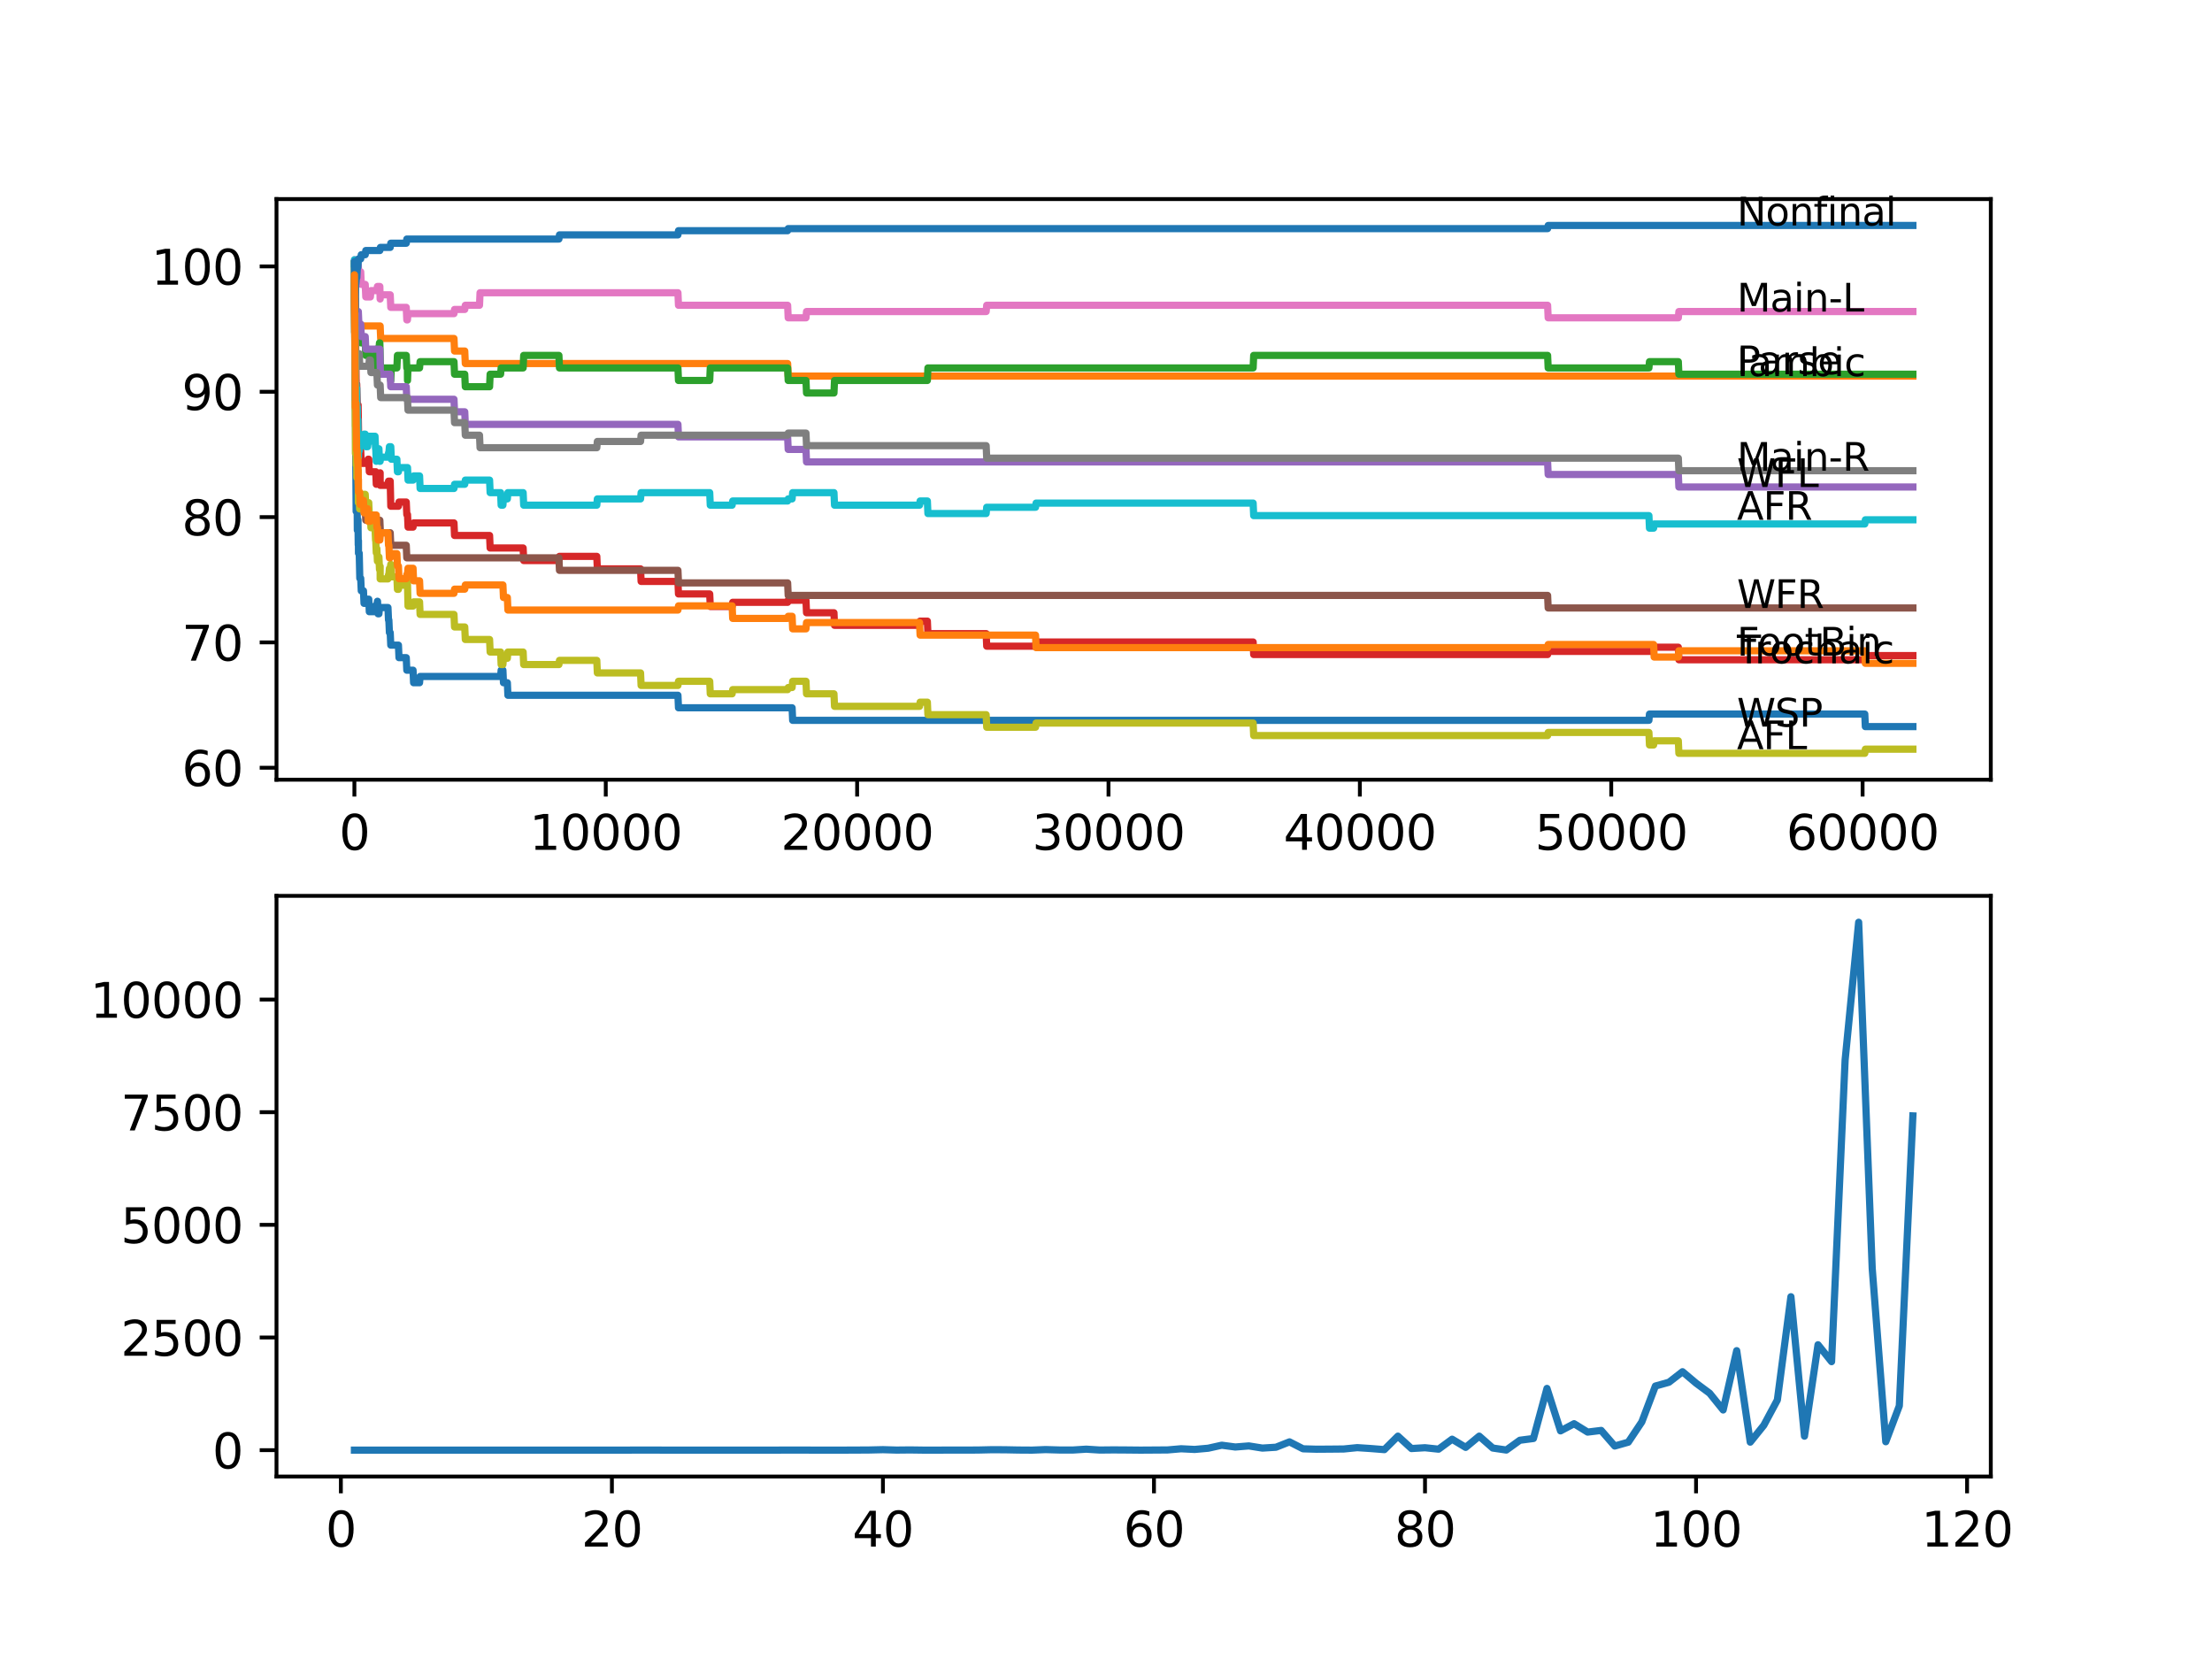 <?xml version="1.0" encoding="utf-8" standalone="no"?>
<!DOCTYPE svg PUBLIC "-//W3C//DTD SVG 1.1//EN"
  "http://www.w3.org/Graphics/SVG/1.1/DTD/svg11.dtd">
<svg xmlns:xlink="http://www.w3.org/1999/xlink" width="460.8pt" height="345.6pt" viewBox="0 0 460.8 345.6" xmlns="http://www.w3.org/2000/svg" version="1.1">
 <defs>
  <style type="text/css">*{stroke-linejoin: round; stroke-linecap: butt}</style>
 </defs>
 <g id="figure_1">
  <g id="patch_1">
   <path d="M 0 345.6 
L 460.8 345.6 
L 460.8 0 
L 0 0 
z
" style="fill: #ffffff"/>
  </g>
  <g id="axes_1">
   <g id="patch_2">
    <path d="M 57.6 162.432 
L 414.72 162.432 
L 414.72 41.472 
L 57.6 41.472 
z
" style="fill: #ffffff"/>
   </g>
   <g id="matplotlib.axis_1">
    <g id="xtick_1">
     <g id="line2d_1">
      <defs>
       <path id="m8688e7c780" d="M 0 0 
L 0 3.5 
" style="stroke: #000000; stroke-width: 0.8"/>
      </defs>
      <g>
       <use xlink:href="#m8688e7c780" x="73.827" y="162.432" style="stroke: #000000; stroke-width: 0.8"/>
      </g>
     </g>
     <g id="text_1">
      <!-- 0 -->
      <g transform="translate(70.646 177.03)scale(0.1 -0.1)">
       <defs>
        <path id="DejaVuSans-30" d="M 2034 4250 
Q 1547 4250 1301 3770 
Q 1056 3291 1056 2328 
Q 1056 1369 1301 889 
Q 1547 409 2034 409 
Q 2525 409 2770 889 
Q 3016 1369 3016 2328 
Q 3016 3291 2770 3770 
Q 2525 4250 2034 4250 
z
M 2034 4750 
Q 2819 4750 3233 4129 
Q 3647 3509 3647 2328 
Q 3647 1150 3233 529 
Q 2819 -91 2034 -91 
Q 1250 -91 836 529 
Q 422 1150 422 2328 
Q 422 3509 836 4129 
Q 1250 4750 2034 4750 
z
" transform="scale(0.016)"/>
       </defs>
       <use xlink:href="#DejaVuSans-30"/>
      </g>
     </g>
    </g>
    <g id="xtick_2">
     <g id="line2d_2">
      <g>
       <use xlink:href="#m8688e7c780" x="126.192" y="162.432" style="stroke: #000000; stroke-width: 0.8"/>
      </g>
     </g>
     <g id="text_2">
      <!-- 10000 -->
      <g transform="translate(110.286 177.03)scale(0.1 -0.1)">
       <defs>
        <path id="DejaVuSans-31" d="M 794 531 
L 1825 531 
L 1825 4091 
L 703 3866 
L 703 4441 
L 1819 4666 
L 2450 4666 
L 2450 531 
L 3481 531 
L 3481 0 
L 794 0 
L 794 531 
z
" transform="scale(0.016)"/>
       </defs>
       <use xlink:href="#DejaVuSans-31"/>
       <use xlink:href="#DejaVuSans-30" x="63.623"/>
       <use xlink:href="#DejaVuSans-30" x="127.246"/>
       <use xlink:href="#DejaVuSans-30" x="190.869"/>
       <use xlink:href="#DejaVuSans-30" x="254.492"/>
      </g>
     </g>
    </g>
    <g id="xtick_3">
     <g id="line2d_3">
      <g>
       <use xlink:href="#m8688e7c780" x="178.556" y="162.432" style="stroke: #000000; stroke-width: 0.8"/>
      </g>
     </g>
     <g id="text_3">
      <!-- 20000 -->
      <g transform="translate(162.65 177.03)scale(0.1 -0.1)">
       <defs>
        <path id="DejaVuSans-32" d="M 1228 531 
L 3431 531 
L 3431 0 
L 469 0 
L 469 531 
Q 828 903 1448 1529 
Q 2069 2156 2228 2338 
Q 2531 2678 2651 2914 
Q 2772 3150 2772 3378 
Q 2772 3750 2511 3984 
Q 2250 4219 1831 4219 
Q 1534 4219 1204 4116 
Q 875 4013 500 3803 
L 500 4441 
Q 881 4594 1212 4672 
Q 1544 4750 1819 4750 
Q 2544 4750 2975 4387 
Q 3406 4025 3406 3419 
Q 3406 3131 3298 2873 
Q 3191 2616 2906 2266 
Q 2828 2175 2409 1742 
Q 1991 1309 1228 531 
z
" transform="scale(0.016)"/>
       </defs>
       <use xlink:href="#DejaVuSans-32"/>
       <use xlink:href="#DejaVuSans-30" x="63.623"/>
       <use xlink:href="#DejaVuSans-30" x="127.246"/>
       <use xlink:href="#DejaVuSans-30" x="190.869"/>
       <use xlink:href="#DejaVuSans-30" x="254.492"/>
      </g>
     </g>
    </g>
    <g id="xtick_4">
     <g id="line2d_4">
      <g>
       <use xlink:href="#m8688e7c780" x="230.921" y="162.432" style="stroke: #000000; stroke-width: 0.8"/>
      </g>
     </g>
     <g id="text_4">
      <!-- 30000 -->
      <g transform="translate(215.015 177.03)scale(0.1 -0.1)">
       <defs>
        <path id="DejaVuSans-33" d="M 2597 2516 
Q 3050 2419 3304 2112 
Q 3559 1806 3559 1356 
Q 3559 666 3084 287 
Q 2609 -91 1734 -91 
Q 1441 -91 1130 -33 
Q 819 25 488 141 
L 488 750 
Q 750 597 1062 519 
Q 1375 441 1716 441 
Q 2309 441 2620 675 
Q 2931 909 2931 1356 
Q 2931 1769 2642 2001 
Q 2353 2234 1838 2234 
L 1294 2234 
L 1294 2753 
L 1863 2753 
Q 2328 2753 2575 2939 
Q 2822 3125 2822 3475 
Q 2822 3834 2567 4026 
Q 2313 4219 1838 4219 
Q 1578 4219 1281 4162 
Q 984 4106 628 3988 
L 628 4550 
Q 988 4650 1302 4700 
Q 1616 4750 1894 4750 
Q 2613 4750 3031 4423 
Q 3450 4097 3450 3541 
Q 3450 3153 3228 2886 
Q 3006 2619 2597 2516 
z
" transform="scale(0.016)"/>
       </defs>
       <use xlink:href="#DejaVuSans-33"/>
       <use xlink:href="#DejaVuSans-30" x="63.623"/>
       <use xlink:href="#DejaVuSans-30" x="127.246"/>
       <use xlink:href="#DejaVuSans-30" x="190.869"/>
       <use xlink:href="#DejaVuSans-30" x="254.492"/>
      </g>
     </g>
    </g>
    <g id="xtick_5">
     <g id="line2d_5">
      <g>
       <use xlink:href="#m8688e7c780" x="283.285" y="162.432" style="stroke: #000000; stroke-width: 0.8"/>
      </g>
     </g>
     <g id="text_5">
      <!-- 40000 -->
      <g transform="translate(267.379 177.03)scale(0.1 -0.1)">
       <defs>
        <path id="DejaVuSans-34" d="M 2419 4116 
L 825 1625 
L 2419 1625 
L 2419 4116 
z
M 2253 4666 
L 3047 4666 
L 3047 1625 
L 3713 1625 
L 3713 1100 
L 3047 1100 
L 3047 0 
L 2419 0 
L 2419 1100 
L 313 1100 
L 313 1709 
L 2253 4666 
z
" transform="scale(0.016)"/>
       </defs>
       <use xlink:href="#DejaVuSans-34"/>
       <use xlink:href="#DejaVuSans-30" x="63.623"/>
       <use xlink:href="#DejaVuSans-30" x="127.246"/>
       <use xlink:href="#DejaVuSans-30" x="190.869"/>
       <use xlink:href="#DejaVuSans-30" x="254.492"/>
      </g>
     </g>
    </g>
    <g id="xtick_6">
     <g id="line2d_6">
      <g>
       <use xlink:href="#m8688e7c780" x="335.65" y="162.432" style="stroke: #000000; stroke-width: 0.8"/>
      </g>
     </g>
     <g id="text_6">
      <!-- 50000 -->
      <g transform="translate(319.744 177.03)scale(0.1 -0.1)">
       <defs>
        <path id="DejaVuSans-35" d="M 691 4666 
L 3169 4666 
L 3169 4134 
L 1269 4134 
L 1269 2991 
Q 1406 3038 1543 3061 
Q 1681 3084 1819 3084 
Q 2600 3084 3056 2656 
Q 3513 2228 3513 1497 
Q 3513 744 3044 326 
Q 2575 -91 1722 -91 
Q 1428 -91 1123 -41 
Q 819 9 494 109 
L 494 744 
Q 775 591 1075 516 
Q 1375 441 1709 441 
Q 2250 441 2565 725 
Q 2881 1009 2881 1497 
Q 2881 1984 2565 2268 
Q 2250 2553 1709 2553 
Q 1456 2553 1204 2497 
Q 953 2441 691 2322 
L 691 4666 
z
" transform="scale(0.016)"/>
       </defs>
       <use xlink:href="#DejaVuSans-35"/>
       <use xlink:href="#DejaVuSans-30" x="63.623"/>
       <use xlink:href="#DejaVuSans-30" x="127.246"/>
       <use xlink:href="#DejaVuSans-30" x="190.869"/>
       <use xlink:href="#DejaVuSans-30" x="254.492"/>
      </g>
     </g>
    </g>
    <g id="xtick_7">
     <g id="line2d_7">
      <g>
       <use xlink:href="#m8688e7c780" x="388.014" y="162.432" style="stroke: #000000; stroke-width: 0.8"/>
      </g>
     </g>
     <g id="text_7">
      <!-- 60000 -->
      <g transform="translate(372.108 177.03)scale(0.1 -0.1)">
       <defs>
        <path id="DejaVuSans-36" d="M 2113 2584 
Q 1688 2584 1439 2293 
Q 1191 2003 1191 1497 
Q 1191 994 1439 701 
Q 1688 409 2113 409 
Q 2538 409 2786 701 
Q 3034 994 3034 1497 
Q 3034 2003 2786 2293 
Q 2538 2584 2113 2584 
z
M 3366 4563 
L 3366 3988 
Q 3128 4100 2886 4159 
Q 2644 4219 2406 4219 
Q 1781 4219 1451 3797 
Q 1122 3375 1075 2522 
Q 1259 2794 1537 2939 
Q 1816 3084 2150 3084 
Q 2853 3084 3261 2657 
Q 3669 2231 3669 1497 
Q 3669 778 3244 343 
Q 2819 -91 2113 -91 
Q 1303 -91 875 529 
Q 447 1150 447 2328 
Q 447 3434 972 4092 
Q 1497 4750 2381 4750 
Q 2619 4750 2861 4703 
Q 3103 4656 3366 4563 
z
" transform="scale(0.016)"/>
       </defs>
       <use xlink:href="#DejaVuSans-36"/>
       <use xlink:href="#DejaVuSans-30" x="63.623"/>
       <use xlink:href="#DejaVuSans-30" x="127.246"/>
       <use xlink:href="#DejaVuSans-30" x="190.869"/>
       <use xlink:href="#DejaVuSans-30" x="254.492"/>
      </g>
     </g>
    </g>
   </g>
   <g id="matplotlib.axis_2">
    <g id="ytick_1">
     <g id="line2d_8">
      <defs>
       <path id="m88436ccf09" d="M 0 0 
L -3.5 0 
" style="stroke: #000000; stroke-width: 0.8"/>
      </defs>
      <g>
       <use xlink:href="#m88436ccf09" x="57.6" y="159.936" style="stroke: #000000; stroke-width: 0.8"/>
      </g>
     </g>
     <g id="text_8">
      <!-- 60 -->
      <g transform="translate(37.875 163.736)scale(0.1 -0.1)">
       <use xlink:href="#DejaVuSans-36"/>
       <use xlink:href="#DejaVuSans-30" x="63.623"/>
      </g>
     </g>
    </g>
    <g id="ytick_2">
     <g id="line2d_9">
      <g>
       <use xlink:href="#m88436ccf09" x="57.6" y="133.827" style="stroke: #000000; stroke-width: 0.8"/>
      </g>
     </g>
     <g id="text_9">
      <!-- 70 -->
      <g transform="translate(37.875 137.626)scale(0.1 -0.1)">
       <defs>
        <path id="DejaVuSans-37" d="M 525 4666 
L 3525 4666 
L 3525 4397 
L 1831 0 
L 1172 0 
L 2766 4134 
L 525 4134 
L 525 4666 
z
" transform="scale(0.016)"/>
       </defs>
       <use xlink:href="#DejaVuSans-37"/>
       <use xlink:href="#DejaVuSans-30" x="63.623"/>
      </g>
     </g>
    </g>
    <g id="ytick_3">
     <g id="line2d_10">
      <g>
       <use xlink:href="#m88436ccf09" x="57.6" y="107.718" style="stroke: #000000; stroke-width: 0.8"/>
      </g>
     </g>
     <g id="text_10">
      <!-- 80 -->
      <g transform="translate(37.875 111.517)scale(0.1 -0.1)">
       <defs>
        <path id="DejaVuSans-38" d="M 2034 2216 
Q 1584 2216 1326 1975 
Q 1069 1734 1069 1313 
Q 1069 891 1326 650 
Q 1584 409 2034 409 
Q 2484 409 2743 651 
Q 3003 894 3003 1313 
Q 3003 1734 2745 1975 
Q 2488 2216 2034 2216 
z
M 1403 2484 
Q 997 2584 770 2862 
Q 544 3141 544 3541 
Q 544 4100 942 4425 
Q 1341 4750 2034 4750 
Q 2731 4750 3128 4425 
Q 3525 4100 3525 3541 
Q 3525 3141 3298 2862 
Q 3072 2584 2669 2484 
Q 3125 2378 3379 2068 
Q 3634 1759 3634 1313 
Q 3634 634 3220 271 
Q 2806 -91 2034 -91 
Q 1263 -91 848 271 
Q 434 634 434 1313 
Q 434 1759 690 2068 
Q 947 2378 1403 2484 
z
M 1172 3481 
Q 1172 3119 1398 2916 
Q 1625 2713 2034 2713 
Q 2441 2713 2670 2916 
Q 2900 3119 2900 3481 
Q 2900 3844 2670 4047 
Q 2441 4250 2034 4250 
Q 1625 4250 1398 4047 
Q 1172 3844 1172 3481 
z
" transform="scale(0.016)"/>
       </defs>
       <use xlink:href="#DejaVuSans-38"/>
       <use xlink:href="#DejaVuSans-30" x="63.623"/>
      </g>
     </g>
    </g>
    <g id="ytick_4">
     <g id="line2d_11">
      <g>
       <use xlink:href="#m88436ccf09" x="57.6" y="81.609" style="stroke: #000000; stroke-width: 0.8"/>
      </g>
     </g>
     <g id="text_11">
      <!-- 90 -->
      <g transform="translate(37.875 85.408)scale(0.1 -0.1)">
       <defs>
        <path id="DejaVuSans-39" d="M 703 97 
L 703 672 
Q 941 559 1184 500 
Q 1428 441 1663 441 
Q 2288 441 2617 861 
Q 2947 1281 2994 2138 
Q 2813 1869 2534 1725 
Q 2256 1581 1919 1581 
Q 1219 1581 811 2004 
Q 403 2428 403 3163 
Q 403 3881 828 4315 
Q 1253 4750 1959 4750 
Q 2769 4750 3195 4129 
Q 3622 3509 3622 2328 
Q 3622 1225 3098 567 
Q 2575 -91 1691 -91 
Q 1453 -91 1209 -44 
Q 966 3 703 97 
z
M 1959 2075 
Q 2384 2075 2632 2365 
Q 2881 2656 2881 3163 
Q 2881 3666 2632 3958 
Q 2384 4250 1959 4250 
Q 1534 4250 1286 3958 
Q 1038 3666 1038 3163 
Q 1038 2656 1286 2365 
Q 1534 2075 1959 2075 
z
" transform="scale(0.016)"/>
       </defs>
       <use xlink:href="#DejaVuSans-39"/>
       <use xlink:href="#DejaVuSans-30" x="63.623"/>
      </g>
     </g>
    </g>
    <g id="ytick_5">
     <g id="line2d_12">
      <g>
       <use xlink:href="#m88436ccf09" x="57.6" y="55.499" style="stroke: #000000; stroke-width: 0.8"/>
      </g>
     </g>
     <g id="text_12">
      <!-- 100 -->
      <g transform="translate(31.512 59.298)scale(0.1 -0.1)">
       <use xlink:href="#DejaVuSans-31"/>
       <use xlink:href="#DejaVuSans-30" x="63.623"/>
       <use xlink:href="#DejaVuSans-30" x="127.246"/>
      </g>
     </g>
    </g>
   </g>
   <g id="line2d_13">
    <path d="M 73.833 58.11 
L 73.838 58.11 
L 73.848 57.24 
L 73.89 66.596 
L 74.037 85.655 
L 74.042 85.655 
L 74.194 106.543 
L 74.199 106.543 
L 74.314 105.237 
L 74.403 105.237 
L 74.44 110.459 
L 74.519 109.154 
L 74.555 109.154 
L 74.571 108.284 
L 74.629 113.505 
L 74.639 113.505 
L 74.644 113.505 
L 74.671 112.635 
L 74.676 115.246 
L 74.744 115.246 
L 74.833 115.246 
L 74.953 120.468 
L 75.142 120.468 
L 75.257 123.079 
L 75.718 123.079 
L 75.833 125.69 
L 76.084 125.69 
L 76.2 124.819 
L 76.818 124.819 
L 76.933 127.43 
L 78.121 127.43 
L 78.237 126.125 
L 78.509 126.125 
L 78.624 125.255 
L 78.645 125.255 
L 78.76 127.865 
L 78.938 127.865 
L 79.053 126.56 
L 80.818 126.56 
L 80.933 129.171 
L 81.007 129.171 
L 81.122 131.782 
L 81.289 131.782 
L 81.405 134.393 
L 83.002 134.393 
L 83.117 137.004 
L 84.63 137.004 
L 84.745 139.615 
L 86.044 139.615 
L 86.159 142.226 
L 87.4 142.226 
L 87.516 140.92 
L 104.283 140.92 
L 104.398 139.615 
L 104.764 139.615 
L 104.88 142.226 
L 105.691 142.226 
L 105.806 144.837 
L 141.226 144.837 
L 141.341 147.447 
L 165.01 147.447 
L 165.125 150.058 
L 343.499 150.058 
L 343.615 148.753 
L 388.47 148.753 
L 388.585 151.364 
L 398.487 151.364 
L 398.487 151.364 
" clip-path="url(#p77dd3933a7)" style="fill: none; stroke: #1f77b4; stroke-width: 1.5; stroke-linecap: square"/>
   </g>
   <g id="line2d_14">
    <path d="M 73.833 55.499 
L 73.948 67.901 
L 73.958 65.29 
L 73.985 65.29 
L 74.1 67.901 
L 79.19 67.901 
L 79.305 70.512 
L 94.574 70.512 
L 94.689 73.123 
L 96.815 73.123 
L 96.931 75.734 
L 164.078 75.734 
L 164.193 78.345 
L 398.487 78.345 
L 398.487 78.345 
" clip-path="url(#p77dd3933a7)" style="fill: none; stroke: #ff7f0e; stroke-width: 1.5; stroke-linecap: square"/>
   </g>
   <g id="line2d_15">
    <path d="M 73.833 58.11 
L 73.906 69.337 
L 73.953 64.899 
L 73.964 64.899 
L 73.974 62.288 
L 74 68.815 
L 74.068 66.204 
L 74.074 66.204 
L 74.194 71.426 
L 74.199 71.426 
L 74.325 67.509 
L 74.33 67.509 
L 74.44 70.12 
L 74.555 68.815 
L 74.602 71.426 
L 74.634 66.204 
L 74.665 68.815 
L 75.142 68.815 
L 75.257 71.426 
L 76.084 71.426 
L 76.2 74.037 
L 77.158 74.037 
L 77.273 76.648 
L 78.121 76.648 
L 78.237 75.342 
L 78.278 75.342 
L 78.394 72.731 
L 78.938 72.731 
L 79.053 71.426 
L 79.127 71.426 
L 79.247 76.648 
L 81.289 76.648 
L 81.405 79.259 
L 81.52 76.648 
L 82.677 76.648 
L 82.792 74.037 
L 84.63 74.037 
L 84.745 76.648 
L 84.876 76.648 
L 84.892 79.259 
L 84.986 76.648 
L 87.4 76.648 
L 87.516 75.342 
L 94.574 75.342 
L 94.689 77.953 
L 96.815 77.953 
L 96.931 80.564 
L 101.989 80.564 
L 102.104 77.953 
L 104.283 77.953 
L 104.398 76.648 
L 108.98 76.648 
L 109.095 74.037 
L 116.431 74.037 
L 116.546 76.648 
L 141.226 76.648 
L 141.341 79.259 
L 147.845 79.259 
L 147.96 76.648 
L 164.078 76.648 
L 164.193 79.259 
L 167.9 79.259 
L 168.015 81.87 
L 173.728 81.87 
L 173.844 79.259 
L 193.187 79.259 
L 193.302 76.648 
L 261.051 76.648 
L 261.167 74.037 
L 322.396 74.037 
L 322.512 76.648 
L 343.499 76.648 
L 343.615 75.342 
L 349.626 75.342 
L 349.741 77.953 
L 398.487 77.953 
L 398.487 77.953 
" clip-path="url(#p77dd3933a7)" style="fill: none; stroke: #2ca02c; stroke-width: 1.5; stroke-linecap: square"/>
   </g>
   <g id="line2d_16">
    <path d="M 73.833 54.977 
L 73.869 54.977 
L 73.99 62.157 
L 73.995 62.157 
L 74.131 75.212 
L 74.142 74.559 
L 74.178 79.128 
L 74.189 79.128 
L 74.215 81.739 
L 74.299 79.998 
L 74.314 79.998 
L 74.43 84.35 
L 74.602 84.35 
L 74.728 92.183 
L 74.833 92.183 
L 74.917 94.794 
L 74.943 93.923 
L 75.142 93.923 
L 75.257 96.534 
L 76.577 96.534 
L 76.692 95.664 
L 76.818 95.664 
L 76.933 98.275 
L 78.278 98.275 
L 78.388 100.886 
L 78.504 100.016 
L 78.645 100.016 
L 78.76 99.145 
L 79.127 99.145 
L 79.19 98.493 
L 79.195 101.103 
L 79.221 101.103 
L 80.818 101.103 
L 80.933 100.233 
L 81.289 100.233 
L 81.41 105.455 
L 83.002 105.455 
L 83.117 104.585 
L 84.63 104.585 
L 84.745 107.196 
L 84.892 107.196 
L 85.007 109.807 
L 86.044 109.807 
L 86.159 108.936 
L 94.574 108.936 
L 94.689 111.547 
L 101.989 111.547 
L 102.104 114.158 
L 108.98 114.158 
L 109.095 116.769 
L 116.431 116.769 
L 116.546 115.899 
L 124.323 115.899 
L 124.438 118.51 
L 133.439 118.51 
L 133.554 121.121 
L 141.226 121.121 
L 141.341 123.732 
L 147.845 123.732 
L 147.96 126.342 
L 152.516 126.342 
L 152.631 125.472 
L 164.078 125.472 
L 164.193 125.037 
L 167.9 125.037 
L 168.015 127.648 
L 173.728 127.648 
L 173.844 130.259 
L 191.559 130.259 
L 191.674 129.389 
L 193.187 129.389 
L 193.302 131.999 
L 205.435 131.999 
L 205.55 134.61 
L 215.72 134.61 
L 215.835 133.74 
L 261.051 133.74 
L 261.167 136.351 
L 322.396 136.351 
L 322.512 135.698 
L 344.479 135.698 
L 344.594 134.828 
L 349.626 134.828 
L 349.741 137.439 
L 388.47 137.439 
L 388.585 136.569 
L 398.487 136.569 
L 398.487 136.569 
" clip-path="url(#p77dd3933a7)" style="fill: none; stroke: #d62728; stroke-width: 1.5; stroke-linecap: square"/>
   </g>
   <g id="line2d_17">
    <path d="M 73.833 55.499 
L 73.911 65.421 
L 73.958 64.899 
L 74.644 64.899 
L 74.76 67.509 
L 75.142 67.509 
L 75.257 70.12 
L 76.084 70.12 
L 76.2 72.731 
L 79.127 72.731 
L 79.247 77.953 
L 81.289 77.953 
L 81.405 80.564 
L 84.63 80.564 
L 84.745 83.175 
L 94.574 83.175 
L 94.689 85.786 
L 96.815 85.786 
L 96.931 88.397 
L 141.226 88.397 
L 141.341 91.008 
L 164.078 91.008 
L 164.193 93.619 
L 167.9 93.619 
L 168.015 96.23 
L 322.396 96.23 
L 322.512 98.841 
L 349.626 98.841 
L 349.741 101.452 
L 398.487 101.452 
L 398.487 101.452 
" clip-path="url(#p77dd3933a7)" style="fill: none; stroke: #9467bd; stroke-width: 1.5; stroke-linecap: square"/>
   </g>
   <g id="line2d_18">
    <path d="M 73.833 58.11 
L 73.838 58.11 
L 73.843 57.24 
L 73.88 69.207 
L 73.901 69.207 
L 74.037 82.261 
L 74.053 82.261 
L 74.178 90.094 
L 74.189 90.094 
L 74.304 92.705 
L 74.33 92.705 
L 74.451 97.927 
L 74.555 97.927 
L 74.676 103.149 
L 75.142 103.149 
L 75.257 105.76 
L 76.084 105.76 
L 76.2 108.371 
L 79.127 108.371 
L 79.242 110.981 
L 81.289 110.981 
L 81.405 113.592 
L 84.63 113.592 
L 84.745 116.203 
L 116.431 116.203 
L 116.546 118.814 
L 141.226 118.814 
L 141.341 121.425 
L 164.078 121.425 
L 164.193 124.036 
L 322.396 124.036 
L 322.512 126.647 
L 398.487 126.647 
L 398.487 126.647 
" clip-path="url(#p77dd3933a7)" style="fill: none; stroke: #8c564b; stroke-width: 1.5; stroke-linecap: square"/>
   </g>
   <g id="line2d_19">
    <path d="M 73.833 55.499 
L 73.859 54.107 
L 73.875 58.676 
L 73.932 56.631 
L 73.958 56.631 
L 74.074 55.325 
L 74.644 55.325 
L 74.76 57.936 
L 74.833 57.936 
L 74.948 56.631 
L 75.142 56.631 
L 75.257 59.242 
L 76.084 59.242 
L 76.2 61.852 
L 77.158 61.852 
L 77.273 60.547 
L 78.509 60.547 
L 78.624 59.677 
L 79.127 59.677 
L 79.19 62.288 
L 79.237 61.417 
L 81.289 61.417 
L 81.405 64.028 
L 84.63 64.028 
L 84.745 66.639 
L 84.876 66.639 
L 84.992 65.334 
L 94.574 65.334 
L 94.689 64.463 
L 96.815 64.463 
L 96.931 63.593 
L 99.889 63.593 
L 100.004 60.982 
L 141.226 60.982 
L 141.341 63.593 
L 164.078 63.593 
L 164.193 66.204 
L 167.9 66.204 
L 168.015 64.899 
L 205.435 64.899 
L 205.55 63.593 
L 322.396 63.593 
L 322.512 66.204 
L 349.626 66.204 
L 349.741 64.899 
L 398.487 64.899 
L 398.487 64.899 
" clip-path="url(#p77dd3933a7)" style="fill: none; stroke: #e377c2; stroke-width: 1.5; stroke-linecap: square"/>
   </g>
   <g id="line2d_20">
    <path d="M 73.833 54.977 
L 73.979 73.906 
L 73.995 72.601 
L 74.011 77.823 
L 74.079 75.647 
L 74.168 75.647 
L 74.294 73.689 
L 74.833 73.689 
L 74.948 76.3 
L 76.818 76.3 
L 76.933 74.994 
L 77.158 74.994 
L 77.273 77.605 
L 78.509 77.605 
L 78.624 80.216 
L 79.19 80.216 
L 79.305 82.827 
L 84.876 82.827 
L 84.992 85.438 
L 94.574 85.438 
L 94.689 88.049 
L 96.815 88.049 
L 96.931 90.66 
L 99.889 90.66 
L 100.004 93.271 
L 124.323 93.271 
L 124.438 91.965 
L 133.439 91.965 
L 133.554 90.66 
L 164.078 90.66 
L 164.193 90.225 
L 167.9 90.225 
L 168.015 92.836 
L 205.435 92.836 
L 205.55 95.446 
L 349.626 95.446 
L 349.741 98.057 
L 398.487 98.057 
L 398.487 98.057 
" clip-path="url(#p77dd3933a7)" style="fill: none; stroke: #7f7f7f; stroke-width: 1.5; stroke-linecap: square"/>
   </g>
   <g id="line2d_21">
    <path d="M 73.833 54.977 
L 74.011 88.832 
L 74.016 88.832 
L 74.032 86.656 
L 74.047 94.489 
L 74.105 92.313 
L 74.131 92.313 
L 74.142 91.661 
L 74.205 96.882 
L 74.215 96.882 
L 74.314 95.142 
L 74.32 97.753 
L 74.33 97.753 
L 74.341 99.493 
L 74.44 96.882 
L 74.555 99.493 
L 74.571 99.493 
L 74.602 98.188 
L 74.65 104.715 
L 74.66 104.715 
L 74.671 104.715 
L 74.786 103.41 
L 74.833 103.41 
L 74.917 106.021 
L 74.943 105.15 
L 75.142 105.15 
L 75.257 104.28 
L 75.718 104.28 
L 75.833 102.975 
L 76.084 102.975 
L 76.2 105.586 
L 76.577 105.586 
L 76.692 104.715 
L 76.818 104.715 
L 76.933 107.326 
L 77.158 107.326 
L 77.273 109.937 
L 78.121 109.937 
L 78.237 112.548 
L 78.278 112.548 
L 78.388 115.159 
L 78.504 114.289 
L 78.509 114.289 
L 78.624 116.9 
L 78.645 116.9 
L 78.76 116.029 
L 78.938 116.029 
L 79.053 118.64 
L 79.127 118.64 
L 79.19 117.987 
L 79.195 120.598 
L 79.221 120.598 
L 80.818 120.598 
L 80.933 119.728 
L 81.007 119.728 
L 81.122 118.423 
L 81.289 118.423 
L 81.405 117.552 
L 81.52 120.163 
L 82.677 120.163 
L 82.792 122.774 
L 83.002 122.774 
L 83.117 121.904 
L 84.63 121.904 
L 84.745 121.034 
L 84.876 121.034 
L 84.997 126.255 
L 86.044 126.255 
L 86.159 125.385 
L 87.4 125.385 
L 87.516 127.996 
L 94.574 127.996 
L 94.689 130.607 
L 96.815 130.607 
L 96.931 133.218 
L 101.989 133.218 
L 102.104 135.829 
L 104.283 135.829 
L 104.398 138.44 
L 104.764 138.44 
L 104.88 137.134 
L 105.691 137.134 
L 105.806 135.829 
L 108.98 135.829 
L 109.095 138.44 
L 116.431 138.44 
L 116.546 137.569 
L 124.323 137.569 
L 124.438 140.18 
L 133.439 140.18 
L 133.554 142.791 
L 141.226 142.791 
L 141.341 141.921 
L 147.845 141.921 
L 147.96 144.532 
L 152.516 144.532 
L 152.631 143.662 
L 164.078 143.662 
L 164.193 143.226 
L 165.01 143.226 
L 165.125 141.921 
L 167.9 141.921 
L 168.015 144.532 
L 173.728 144.532 
L 173.844 147.143 
L 191.559 147.143 
L 191.674 146.273 
L 193.187 146.273 
L 193.302 148.883 
L 205.435 148.883 
L 205.55 151.494 
L 215.72 151.494 
L 215.835 150.624 
L 261.051 150.624 
L 261.167 153.235 
L 322.396 153.235 
L 322.512 152.582 
L 343.499 152.582 
L 343.615 155.193 
L 344.479 155.193 
L 344.594 154.323 
L 349.626 154.323 
L 349.741 156.934 
L 388.47 156.934 
L 388.585 156.064 
L 398.487 156.064 
L 398.487 156.064 
" clip-path="url(#p77dd3933a7)" style="fill: none; stroke: #bcbd22; stroke-width: 1.5; stroke-linecap: square"/>
   </g>
   <g id="line2d_22">
    <path d="M 73.833 54.977 
L 73.843 54.107 
L 73.901 61.069 
L 73.906 61.069 
L 73.911 61.069 
L 74.042 83.262 
L 74.063 81.957 
L 74.131 81.957 
L 74.199 79.998 
L 74.147 83.915 
L 74.241 81.739 
L 74.267 81.739 
L 74.314 80.869 
L 74.341 86.091 
L 74.351 86.091 
L 74.403 86.091 
L 74.44 84.785 
L 74.445 87.396 
L 74.508 87.396 
L 74.555 87.396 
L 74.671 95.229 
L 74.676 93.923 
L 74.833 93.923 
L 74.948 91.748 
L 75.718 91.748 
L 75.833 90.442 
L 76.084 90.442 
L 76.2 93.053 
L 76.577 93.053 
L 76.692 92.183 
L 76.818 92.183 
L 76.933 90.877 
L 78.121 90.877 
L 78.237 93.488 
L 78.278 93.488 
L 78.388 96.099 
L 78.504 95.229 
L 78.509 95.229 
L 78.624 94.359 
L 78.645 94.359 
L 78.76 93.488 
L 78.938 93.488 
L 79.053 96.099 
L 79.19 96.099 
L 79.305 95.229 
L 80.818 95.229 
L 80.933 94.359 
L 81.007 94.359 
L 81.122 93.053 
L 81.405 93.053 
L 81.52 95.664 
L 82.677 95.664 
L 82.792 98.275 
L 83.002 98.275 
L 83.117 97.405 
L 84.892 97.405 
L 85.007 100.016 
L 86.044 100.016 
L 86.159 99.145 
L 87.4 99.145 
L 87.516 101.756 
L 94.574 101.756 
L 94.689 100.886 
L 96.815 100.886 
L 96.931 100.016 
L 101.989 100.016 
L 102.104 102.626 
L 104.283 102.626 
L 104.398 105.237 
L 104.764 105.237 
L 104.88 103.932 
L 105.691 103.932 
L 105.806 102.626 
L 108.98 102.626 
L 109.095 105.237 
L 124.323 105.237 
L 124.438 103.932 
L 133.439 103.932 
L 133.554 102.626 
L 147.845 102.626 
L 147.96 105.237 
L 152.516 105.237 
L 152.631 104.367 
L 164.078 104.367 
L 164.193 103.932 
L 165.01 103.932 
L 165.125 102.626 
L 173.728 102.626 
L 173.844 105.237 
L 191.559 105.237 
L 191.674 104.367 
L 193.187 104.367 
L 193.302 106.978 
L 205.435 106.978 
L 205.55 105.673 
L 215.72 105.673 
L 215.835 104.802 
L 261.051 104.802 
L 261.167 107.413 
L 343.499 107.413 
L 343.615 110.024 
L 344.479 110.024 
L 344.594 109.154 
L 388.47 109.154 
L 388.585 108.284 
L 398.487 108.284 
L 398.487 108.284 
" clip-path="url(#p77dd3933a7)" style="fill: none; stroke: #17becf; stroke-width: 1.5; stroke-linecap: square"/>
   </g>
   <g id="line2d_23">
    <path d="M 73.833 54.977 
L 73.838 54.977 
L 73.859 54.455 
L 73.964 63.506 
L 73.974 63.506 
L 73.99 64.812 
L 74.1 59.155 
L 74.131 59.155 
L 74.252 57.849 
L 74.33 57.849 
L 74.451 55.673 
L 74.555 55.673 
L 74.676 53.933 
L 75.142 53.933 
L 75.257 53.062 
L 76.084 53.062 
L 76.2 52.192 
L 79.127 52.192 
L 79.242 51.539 
L 81.289 51.539 
L 81.405 50.669 
L 84.63 50.669 
L 84.745 49.799 
L 116.431 49.799 
L 116.546 48.928 
L 141.226 48.928 
L 141.341 48.058 
L 164.078 48.058 
L 164.193 47.623 
L 322.396 47.623 
L 322.512 46.97 
L 398.487 46.97 
L 398.487 46.97 
" clip-path="url(#p77dd3933a7)" style="fill: none; stroke: #1f77b4; stroke-width: 1.5; stroke-linecap: square"/>
   </g>
   <g id="line2d_24">
    <path d="M 73.833 58.11 
L 73.838 57.24 
L 73.89 63.985 
L 74.042 84.872 
L 74.053 84.872 
L 74.168 84.002 
L 74.294 93.793 
L 74.403 93.793 
L 74.519 96.404 
L 74.555 96.404 
L 74.571 95.533 
L 74.629 100.755 
L 74.639 100.755 
L 74.644 100.755 
L 74.671 99.885 
L 74.676 102.496 
L 74.744 102.496 
L 74.917 102.496 
L 75.032 105.107 
L 75.142 105.107 
L 75.257 104.237 
L 75.718 104.237 
L 75.833 106.847 
L 76.084 106.847 
L 76.2 105.977 
L 76.577 105.977 
L 76.692 108.588 
L 77.158 108.588 
L 77.273 107.283 
L 78.388 107.283 
L 78.504 109.894 
L 78.645 109.894 
L 78.76 112.505 
L 79.127 112.505 
L 79.247 110.981 
L 80.818 110.981 
L 80.933 113.592 
L 81.007 113.592 
L 81.122 116.203 
L 81.289 116.203 
L 81.405 115.333 
L 82.677 115.333 
L 82.792 117.944 
L 83.002 117.944 
L 83.117 120.555 
L 84.63 120.555 
L 84.745 119.685 
L 84.876 119.685 
L 84.992 118.379 
L 86.044 118.379 
L 86.159 120.99 
L 87.4 120.99 
L 87.516 123.601 
L 94.574 123.601 
L 94.689 122.731 
L 96.815 122.731 
L 96.931 121.86 
L 104.764 121.86 
L 104.88 124.471 
L 105.691 124.471 
L 105.806 127.082 
L 141.226 127.082 
L 141.341 126.212 
L 152.516 126.212 
L 152.631 128.823 
L 164.078 128.823 
L 164.193 128.388 
L 165.01 128.388 
L 165.125 130.999 
L 167.9 130.999 
L 168.015 129.693 
L 191.559 129.693 
L 191.674 132.304 
L 215.72 132.304 
L 215.835 134.915 
L 322.396 134.915 
L 322.512 134.262 
L 344.479 134.262 
L 344.594 136.873 
L 349.626 136.873 
L 349.741 135.568 
L 388.47 135.568 
L 388.585 138.179 
L 398.487 138.179 
L 398.487 138.179 
" clip-path="url(#p77dd3933a7)" style="fill: none; stroke: #ff7f0e; stroke-width: 1.5; stroke-linecap: square"/>
   </g>
   <g id="patch_3">
    <path d="M 57.6 162.432 
L 57.6 41.472 
" style="fill: none; stroke: #000000; stroke-width: 0.8; stroke-linejoin: miter; stroke-linecap: square"/>
   </g>
   <g id="patch_4">
    <path d="M 414.72 162.432 
L 414.72 41.472 
" style="fill: none; stroke: #000000; stroke-width: 0.8; stroke-linejoin: miter; stroke-linecap: square"/>
   </g>
   <g id="patch_5">
    <path d="M 57.6 162.432 
L 414.72 162.432 
" style="fill: none; stroke: #000000; stroke-width: 0.8; stroke-linejoin: miter; stroke-linecap: square"/>
   </g>
   <g id="patch_6">
    <path d="M 57.6 41.472 
L 414.72 41.472 
" style="fill: none; stroke: #000000; stroke-width: 0.8; stroke-linejoin: miter; stroke-linecap: square"/>
   </g>
   <g id="text_13">
    <!-- WSP -->
    <g transform="translate(361.832 151.364)scale(0.08 -0.08)">
     <defs>
      <path id="DejaVuSans-57" d="M 213 4666 
L 850 4666 
L 1831 722 
L 2809 4666 
L 3519 4666 
L 4500 722 
L 5478 4666 
L 6119 4666 
L 4947 0 
L 4153 0 
L 3169 4050 
L 2175 0 
L 1381 0 
L 213 4666 
z
" transform="scale(0.016)"/>
      <path id="DejaVuSans-53" d="M 3425 4513 
L 3425 3897 
Q 3066 4069 2747 4153 
Q 2428 4238 2131 4238 
Q 1616 4238 1336 4038 
Q 1056 3838 1056 3469 
Q 1056 3159 1242 3001 
Q 1428 2844 1947 2747 
L 2328 2669 
Q 3034 2534 3370 2195 
Q 3706 1856 3706 1288 
Q 3706 609 3251 259 
Q 2797 -91 1919 -91 
Q 1588 -91 1214 -16 
Q 841 59 441 206 
L 441 856 
Q 825 641 1194 531 
Q 1563 422 1919 422 
Q 2459 422 2753 634 
Q 3047 847 3047 1241 
Q 3047 1584 2836 1778 
Q 2625 1972 2144 2069 
L 1759 2144 
Q 1053 2284 737 2584 
Q 422 2884 422 3419 
Q 422 4038 858 4394 
Q 1294 4750 2059 4750 
Q 2388 4750 2728 4690 
Q 3069 4631 3425 4513 
z
" transform="scale(0.016)"/>
      <path id="DejaVuSans-50" d="M 1259 4147 
L 1259 2394 
L 2053 2394 
Q 2494 2394 2734 2622 
Q 2975 2850 2975 3272 
Q 2975 3691 2734 3919 
Q 2494 4147 2053 4147 
L 1259 4147 
z
M 628 4666 
L 2053 4666 
Q 2838 4666 3239 4311 
Q 3641 3956 3641 3272 
Q 3641 2581 3239 2228 
Q 2838 1875 2053 1875 
L 1259 1875 
L 1259 0 
L 628 0 
L 628 4666 
z
" transform="scale(0.016)"/>
     </defs>
     <use xlink:href="#DejaVuSans-57"/>
     <use xlink:href="#DejaVuSans-53" x="98.877"/>
     <use xlink:href="#DejaVuSans-50" x="162.354"/>
    </g>
   </g>
   <g id="text_14">
    <!-- Iambic -->
    <g transform="translate(361.832 78.345)scale(0.08 -0.08)">
     <defs>
      <path id="DejaVuSans-49" d="M 628 4666 
L 1259 4666 
L 1259 0 
L 628 0 
L 628 4666 
z
" transform="scale(0.016)"/>
      <path id="DejaVuSans-61" d="M 2194 1759 
Q 1497 1759 1228 1600 
Q 959 1441 959 1056 
Q 959 750 1161 570 
Q 1363 391 1709 391 
Q 2188 391 2477 730 
Q 2766 1069 2766 1631 
L 2766 1759 
L 2194 1759 
z
M 3341 1997 
L 3341 0 
L 2766 0 
L 2766 531 
Q 2569 213 2275 61 
Q 1981 -91 1556 -91 
Q 1019 -91 701 211 
Q 384 513 384 1019 
Q 384 1609 779 1909 
Q 1175 2209 1959 2209 
L 2766 2209 
L 2766 2266 
Q 2766 2663 2505 2880 
Q 2244 3097 1772 3097 
Q 1472 3097 1187 3025 
Q 903 2953 641 2809 
L 641 3341 
Q 956 3463 1253 3523 
Q 1550 3584 1831 3584 
Q 2591 3584 2966 3190 
Q 3341 2797 3341 1997 
z
" transform="scale(0.016)"/>
      <path id="DejaVuSans-6d" d="M 3328 2828 
Q 3544 3216 3844 3400 
Q 4144 3584 4550 3584 
Q 5097 3584 5394 3201 
Q 5691 2819 5691 2113 
L 5691 0 
L 5113 0 
L 5113 2094 
Q 5113 2597 4934 2840 
Q 4756 3084 4391 3084 
Q 3944 3084 3684 2787 
Q 3425 2491 3425 1978 
L 3425 0 
L 2847 0 
L 2847 2094 
Q 2847 2600 2669 2842 
Q 2491 3084 2119 3084 
Q 1678 3084 1418 2786 
Q 1159 2488 1159 1978 
L 1159 0 
L 581 0 
L 581 3500 
L 1159 3500 
L 1159 2956 
Q 1356 3278 1631 3431 
Q 1906 3584 2284 3584 
Q 2666 3584 2933 3390 
Q 3200 3197 3328 2828 
z
" transform="scale(0.016)"/>
      <path id="DejaVuSans-62" d="M 3116 1747 
Q 3116 2381 2855 2742 
Q 2594 3103 2138 3103 
Q 1681 3103 1420 2742 
Q 1159 2381 1159 1747 
Q 1159 1113 1420 752 
Q 1681 391 2138 391 
Q 2594 391 2855 752 
Q 3116 1113 3116 1747 
z
M 1159 2969 
Q 1341 3281 1617 3432 
Q 1894 3584 2278 3584 
Q 2916 3584 3314 3078 
Q 3713 2572 3713 1747 
Q 3713 922 3314 415 
Q 2916 -91 2278 -91 
Q 1894 -91 1617 61 
Q 1341 213 1159 525 
L 1159 0 
L 581 0 
L 581 4863 
L 1159 4863 
L 1159 2969 
z
" transform="scale(0.016)"/>
      <path id="DejaVuSans-69" d="M 603 3500 
L 1178 3500 
L 1178 0 
L 603 0 
L 603 3500 
z
M 603 4863 
L 1178 4863 
L 1178 4134 
L 603 4134 
L 603 4863 
z
" transform="scale(0.016)"/>
      <path id="DejaVuSans-63" d="M 3122 3366 
L 3122 2828 
Q 2878 2963 2633 3030 
Q 2388 3097 2138 3097 
Q 1578 3097 1268 2742 
Q 959 2388 959 1747 
Q 959 1106 1268 751 
Q 1578 397 2138 397 
Q 2388 397 2633 464 
Q 2878 531 3122 666 
L 3122 134 
Q 2881 22 2623 -34 
Q 2366 -91 2075 -91 
Q 1284 -91 818 406 
Q 353 903 353 1747 
Q 353 2603 823 3093 
Q 1294 3584 2113 3584 
Q 2378 3584 2631 3529 
Q 2884 3475 3122 3366 
z
" transform="scale(0.016)"/>
     </defs>
     <use xlink:href="#DejaVuSans-49"/>
     <use xlink:href="#DejaVuSans-61" x="29.492"/>
     <use xlink:href="#DejaVuSans-6d" x="90.771"/>
     <use xlink:href="#DejaVuSans-62" x="188.184"/>
     <use xlink:href="#DejaVuSans-69" x="251.66"/>
     <use xlink:href="#DejaVuSans-63" x="279.443"/>
    </g>
   </g>
   <g id="text_15">
    <!-- Parse -->
    <g transform="translate(361.832 77.953)scale(0.08 -0.08)">
     <defs>
      <path id="DejaVuSans-72" d="M 2631 2963 
Q 2534 3019 2420 3045 
Q 2306 3072 2169 3072 
Q 1681 3072 1420 2755 
Q 1159 2438 1159 1844 
L 1159 0 
L 581 0 
L 581 3500 
L 1159 3500 
L 1159 2956 
Q 1341 3275 1631 3429 
Q 1922 3584 2338 3584 
Q 2397 3584 2469 3576 
Q 2541 3569 2628 3553 
L 2631 2963 
z
" transform="scale(0.016)"/>
      <path id="DejaVuSans-73" d="M 2834 3397 
L 2834 2853 
Q 2591 2978 2328 3040 
Q 2066 3103 1784 3103 
Q 1356 3103 1142 2972 
Q 928 2841 928 2578 
Q 928 2378 1081 2264 
Q 1234 2150 1697 2047 
L 1894 2003 
Q 2506 1872 2764 1633 
Q 3022 1394 3022 966 
Q 3022 478 2636 193 
Q 2250 -91 1575 -91 
Q 1294 -91 989 -36 
Q 684 19 347 128 
L 347 722 
Q 666 556 975 473 
Q 1284 391 1588 391 
Q 1994 391 2212 530 
Q 2431 669 2431 922 
Q 2431 1156 2273 1281 
Q 2116 1406 1581 1522 
L 1381 1569 
Q 847 1681 609 1914 
Q 372 2147 372 2553 
Q 372 3047 722 3315 
Q 1072 3584 1716 3584 
Q 2034 3584 2315 3537 
Q 2597 3491 2834 3397 
z
" transform="scale(0.016)"/>
      <path id="DejaVuSans-65" d="M 3597 1894 
L 3597 1613 
L 953 1613 
Q 991 1019 1311 708 
Q 1631 397 2203 397 
Q 2534 397 2845 478 
Q 3156 559 3463 722 
L 3463 178 
Q 3153 47 2828 -22 
Q 2503 -91 2169 -91 
Q 1331 -91 842 396 
Q 353 884 353 1716 
Q 353 2575 817 3079 
Q 1281 3584 2069 3584 
Q 2775 3584 3186 3129 
Q 3597 2675 3597 1894 
z
M 3022 2063 
Q 3016 2534 2758 2815 
Q 2500 3097 2075 3097 
Q 1594 3097 1305 2825 
Q 1016 2553 972 2059 
L 3022 2063 
z
" transform="scale(0.016)"/>
     </defs>
     <use xlink:href="#DejaVuSans-50"/>
     <use xlink:href="#DejaVuSans-61" x="55.803"/>
     <use xlink:href="#DejaVuSans-72" x="117.082"/>
     <use xlink:href="#DejaVuSans-73" x="158.195"/>
     <use xlink:href="#DejaVuSans-65" x="210.295"/>
    </g>
   </g>
   <g id="text_16">
    <!-- FootBin -->
    <g transform="translate(361.832 136.569)scale(0.08 -0.08)">
     <defs>
      <path id="DejaVuSans-46" d="M 628 4666 
L 3309 4666 
L 3309 4134 
L 1259 4134 
L 1259 2759 
L 3109 2759 
L 3109 2228 
L 1259 2228 
L 1259 0 
L 628 0 
L 628 4666 
z
" transform="scale(0.016)"/>
      <path id="DejaVuSans-6f" d="M 1959 3097 
Q 1497 3097 1228 2736 
Q 959 2375 959 1747 
Q 959 1119 1226 758 
Q 1494 397 1959 397 
Q 2419 397 2687 759 
Q 2956 1122 2956 1747 
Q 2956 2369 2687 2733 
Q 2419 3097 1959 3097 
z
M 1959 3584 
Q 2709 3584 3137 3096 
Q 3566 2609 3566 1747 
Q 3566 888 3137 398 
Q 2709 -91 1959 -91 
Q 1206 -91 779 398 
Q 353 888 353 1747 
Q 353 2609 779 3096 
Q 1206 3584 1959 3584 
z
" transform="scale(0.016)"/>
      <path id="DejaVuSans-74" d="M 1172 4494 
L 1172 3500 
L 2356 3500 
L 2356 3053 
L 1172 3053 
L 1172 1153 
Q 1172 725 1289 603 
Q 1406 481 1766 481 
L 2356 481 
L 2356 0 
L 1766 0 
Q 1100 0 847 248 
Q 594 497 594 1153 
L 594 3053 
L 172 3053 
L 172 3500 
L 594 3500 
L 594 4494 
L 1172 4494 
z
" transform="scale(0.016)"/>
      <path id="DejaVuSans-42" d="M 1259 2228 
L 1259 519 
L 2272 519 
Q 2781 519 3026 730 
Q 3272 941 3272 1375 
Q 3272 1813 3026 2020 
Q 2781 2228 2272 2228 
L 1259 2228 
z
M 1259 4147 
L 1259 2741 
L 2194 2741 
Q 2656 2741 2882 2914 
Q 3109 3088 3109 3444 
Q 3109 3797 2882 3972 
Q 2656 4147 2194 4147 
L 1259 4147 
z
M 628 4666 
L 2241 4666 
Q 2963 4666 3353 4366 
Q 3744 4066 3744 3513 
Q 3744 3084 3544 2831 
Q 3344 2578 2956 2516 
Q 3422 2416 3680 2098 
Q 3938 1781 3938 1306 
Q 3938 681 3513 340 
Q 3088 0 2303 0 
L 628 0 
L 628 4666 
z
" transform="scale(0.016)"/>
      <path id="DejaVuSans-6e" d="M 3513 2113 
L 3513 0 
L 2938 0 
L 2938 2094 
Q 2938 2591 2744 2837 
Q 2550 3084 2163 3084 
Q 1697 3084 1428 2787 
Q 1159 2491 1159 1978 
L 1159 0 
L 581 0 
L 581 3500 
L 1159 3500 
L 1159 2956 
Q 1366 3272 1645 3428 
Q 1925 3584 2291 3584 
Q 2894 3584 3203 3211 
Q 3513 2838 3513 2113 
z
" transform="scale(0.016)"/>
     </defs>
     <use xlink:href="#DejaVuSans-46"/>
     <use xlink:href="#DejaVuSans-6f" x="53.895"/>
     <use xlink:href="#DejaVuSans-6f" x="115.076"/>
     <use xlink:href="#DejaVuSans-74" x="176.258"/>
     <use xlink:href="#DejaVuSans-42" x="215.467"/>
     <use xlink:href="#DejaVuSans-69" x="284.07"/>
     <use xlink:href="#DejaVuSans-6e" x="311.854"/>
    </g>
   </g>
   <g id="text_17">
    <!-- WFL -->
    <g transform="translate(361.832 101.452)scale(0.08 -0.08)">
     <defs>
      <path id="DejaVuSans-4c" d="M 628 4666 
L 1259 4666 
L 1259 531 
L 3531 531 
L 3531 0 
L 628 0 
L 628 4666 
z
" transform="scale(0.016)"/>
     </defs>
     <use xlink:href="#DejaVuSans-57"/>
     <use xlink:href="#DejaVuSans-46" x="98.877"/>
     <use xlink:href="#DejaVuSans-4c" x="156.396"/>
    </g>
   </g>
   <g id="text_18">
    <!-- WFR -->
    <g transform="translate(361.832 126.647)scale(0.08 -0.08)">
     <defs>
      <path id="DejaVuSans-52" d="M 2841 2188 
Q 3044 2119 3236 1894 
Q 3428 1669 3622 1275 
L 4263 0 
L 3584 0 
L 2988 1197 
Q 2756 1666 2539 1819 
Q 2322 1972 1947 1972 
L 1259 1972 
L 1259 0 
L 628 0 
L 628 4666 
L 2053 4666 
Q 2853 4666 3247 4331 
Q 3641 3997 3641 3322 
Q 3641 2881 3436 2590 
Q 3231 2300 2841 2188 
z
M 1259 4147 
L 1259 2491 
L 2053 2491 
Q 2509 2491 2742 2702 
Q 2975 2913 2975 3322 
Q 2975 3731 2742 3939 
Q 2509 4147 2053 4147 
L 1259 4147 
z
" transform="scale(0.016)"/>
     </defs>
     <use xlink:href="#DejaVuSans-57"/>
     <use xlink:href="#DejaVuSans-46" x="98.877"/>
     <use xlink:href="#DejaVuSans-52" x="156.396"/>
    </g>
   </g>
   <g id="text_19">
    <!-- Main-L -->
    <g transform="translate(361.832 64.899)scale(0.08 -0.08)">
     <defs>
      <path id="DejaVuSans-4d" d="M 628 4666 
L 1569 4666 
L 2759 1491 
L 3956 4666 
L 4897 4666 
L 4897 0 
L 4281 0 
L 4281 4097 
L 3078 897 
L 2444 897 
L 1241 4097 
L 1241 0 
L 628 0 
L 628 4666 
z
" transform="scale(0.016)"/>
      <path id="DejaVuSans-2d" d="M 313 2009 
L 1997 2009 
L 1997 1497 
L 313 1497 
L 313 2009 
z
" transform="scale(0.016)"/>
     </defs>
     <use xlink:href="#DejaVuSans-4d"/>
     <use xlink:href="#DejaVuSans-61" x="86.279"/>
     <use xlink:href="#DejaVuSans-69" x="147.559"/>
     <use xlink:href="#DejaVuSans-6e" x="175.342"/>
     <use xlink:href="#DejaVuSans-2d" x="238.721"/>
     <use xlink:href="#DejaVuSans-4c" x="274.805"/>
    </g>
   </g>
   <g id="text_20">
    <!-- Main-R -->
    <g transform="translate(361.832 98.057)scale(0.08 -0.08)">
     <use xlink:href="#DejaVuSans-4d"/>
     <use xlink:href="#DejaVuSans-61" x="86.279"/>
     <use xlink:href="#DejaVuSans-69" x="147.559"/>
     <use xlink:href="#DejaVuSans-6e" x="175.342"/>
     <use xlink:href="#DejaVuSans-2d" x="238.721"/>
     <use xlink:href="#DejaVuSans-52" x="274.805"/>
    </g>
   </g>
   <g id="text_21">
    <!-- AFL -->
    <g transform="translate(361.832 156.064)scale(0.08 -0.08)">
     <defs>
      <path id="DejaVuSans-41" d="M 2188 4044 
L 1331 1722 
L 3047 1722 
L 2188 4044 
z
M 1831 4666 
L 2547 4666 
L 4325 0 
L 3669 0 
L 3244 1197 
L 1141 1197 
L 716 0 
L 50 0 
L 1831 4666 
z
" transform="scale(0.016)"/>
     </defs>
     <use xlink:href="#DejaVuSans-41"/>
     <use xlink:href="#DejaVuSans-46" x="68.408"/>
     <use xlink:href="#DejaVuSans-4c" x="125.928"/>
    </g>
   </g>
   <g id="text_22">
    <!-- AFR -->
    <g transform="translate(361.832 108.284)scale(0.08 -0.08)">
     <use xlink:href="#DejaVuSans-41"/>
     <use xlink:href="#DejaVuSans-46" x="68.408"/>
     <use xlink:href="#DejaVuSans-52" x="125.928"/>
    </g>
   </g>
   <g id="text_23">
    <!-- Nonfinal -->
    <g transform="translate(361.832 46.97)scale(0.08 -0.08)">
     <defs>
      <path id="DejaVuSans-4e" d="M 628 4666 
L 1478 4666 
L 3547 763 
L 3547 4666 
L 4159 4666 
L 4159 0 
L 3309 0 
L 1241 3903 
L 1241 0 
L 628 0 
L 628 4666 
z
" transform="scale(0.016)"/>
      <path id="DejaVuSans-66" d="M 2375 4863 
L 2375 4384 
L 1825 4384 
Q 1516 4384 1395 4259 
Q 1275 4134 1275 3809 
L 1275 3500 
L 2222 3500 
L 2222 3053 
L 1275 3053 
L 1275 0 
L 697 0 
L 697 3053 
L 147 3053 
L 147 3500 
L 697 3500 
L 697 3744 
Q 697 4328 969 4595 
Q 1241 4863 1831 4863 
L 2375 4863 
z
" transform="scale(0.016)"/>
      <path id="DejaVuSans-6c" d="M 603 4863 
L 1178 4863 
L 1178 0 
L 603 0 
L 603 4863 
z
" transform="scale(0.016)"/>
     </defs>
     <use xlink:href="#DejaVuSans-4e"/>
     <use xlink:href="#DejaVuSans-6f" x="74.805"/>
     <use xlink:href="#DejaVuSans-6e" x="135.986"/>
     <use xlink:href="#DejaVuSans-66" x="199.365"/>
     <use xlink:href="#DejaVuSans-69" x="234.57"/>
     <use xlink:href="#DejaVuSans-6e" x="262.354"/>
     <use xlink:href="#DejaVuSans-61" x="325.732"/>
     <use xlink:href="#DejaVuSans-6c" x="387.012"/>
    </g>
   </g>
   <g id="text_24">
    <!-- Trochaic -->
    <g transform="translate(361.832 138.179)scale(0.08 -0.08)">
     <defs>
      <path id="DejaVuSans-54" d="M -19 4666 
L 3928 4666 
L 3928 4134 
L 2272 4134 
L 2272 0 
L 1638 0 
L 1638 4134 
L -19 4134 
L -19 4666 
z
" transform="scale(0.016)"/>
      <path id="DejaVuSans-68" d="M 3513 2113 
L 3513 0 
L 2938 0 
L 2938 2094 
Q 2938 2591 2744 2837 
Q 2550 3084 2163 3084 
Q 1697 3084 1428 2787 
Q 1159 2491 1159 1978 
L 1159 0 
L 581 0 
L 581 4863 
L 1159 4863 
L 1159 2956 
Q 1366 3272 1645 3428 
Q 1925 3584 2291 3584 
Q 2894 3584 3203 3211 
Q 3513 2838 3513 2113 
z
" transform="scale(0.016)"/>
     </defs>
     <use xlink:href="#DejaVuSans-54"/>
     <use xlink:href="#DejaVuSans-72" x="46.334"/>
     <use xlink:href="#DejaVuSans-6f" x="85.197"/>
     <use xlink:href="#DejaVuSans-63" x="146.379"/>
     <use xlink:href="#DejaVuSans-68" x="201.359"/>
     <use xlink:href="#DejaVuSans-61" x="264.738"/>
     <use xlink:href="#DejaVuSans-69" x="326.018"/>
     <use xlink:href="#DejaVuSans-63" x="353.801"/>
    </g>
   </g>
  </g>
  <g id="axes_2">
   <g id="patch_7">
    <path d="M 57.6 307.584 
L 414.72 307.584 
L 414.72 186.624 
L 57.6 186.624 
z
" style="fill: #ffffff"/>
   </g>
   <g id="matplotlib.axis_3">
    <g id="xtick_8">
     <g id="line2d_25">
      <g>
       <use xlink:href="#m8688e7c780" x="71.01" y="307.584" style="stroke: #000000; stroke-width: 0.8"/>
      </g>
     </g>
     <g id="text_25">
      <!-- 0 -->
      <g transform="translate(67.828 322.182)scale(0.1 -0.1)">
       <use xlink:href="#DejaVuSans-30"/>
      </g>
     </g>
    </g>
    <g id="xtick_9">
     <g id="line2d_26">
      <g>
       <use xlink:href="#m8688e7c780" x="127.471" y="307.584" style="stroke: #000000; stroke-width: 0.8"/>
      </g>
     </g>
     <g id="text_26">
      <!-- 20 -->
      <g transform="translate(121.109 322.182)scale(0.1 -0.1)">
       <use xlink:href="#DejaVuSans-32"/>
       <use xlink:href="#DejaVuSans-30" x="63.623"/>
      </g>
     </g>
    </g>
    <g id="xtick_10">
     <g id="line2d_27">
      <g>
       <use xlink:href="#m8688e7c780" x="183.933" y="307.584" style="stroke: #000000; stroke-width: 0.8"/>
      </g>
     </g>
     <g id="text_27">
      <!-- 40 -->
      <g transform="translate(177.57 322.182)scale(0.1 -0.1)">
       <use xlink:href="#DejaVuSans-34"/>
       <use xlink:href="#DejaVuSans-30" x="63.623"/>
      </g>
     </g>
    </g>
    <g id="xtick_11">
     <g id="line2d_28">
      <g>
       <use xlink:href="#m8688e7c780" x="240.395" y="307.584" style="stroke: #000000; stroke-width: 0.8"/>
      </g>
     </g>
     <g id="text_28">
      <!-- 60 -->
      <g transform="translate(234.032 322.182)scale(0.1 -0.1)">
       <use xlink:href="#DejaVuSans-36"/>
       <use xlink:href="#DejaVuSans-30" x="63.623"/>
      </g>
     </g>
    </g>
    <g id="xtick_12">
     <g id="line2d_29">
      <g>
       <use xlink:href="#m8688e7c780" x="296.856" y="307.584" style="stroke: #000000; stroke-width: 0.8"/>
      </g>
     </g>
     <g id="text_29">
      <!-- 80 -->
      <g transform="translate(290.494 322.182)scale(0.1 -0.1)">
       <use xlink:href="#DejaVuSans-38"/>
       <use xlink:href="#DejaVuSans-30" x="63.623"/>
      </g>
     </g>
    </g>
    <g id="xtick_13">
     <g id="line2d_30">
      <g>
       <use xlink:href="#m8688e7c780" x="353.318" y="307.584" style="stroke: #000000; stroke-width: 0.8"/>
      </g>
     </g>
     <g id="text_30">
      <!-- 100 -->
      <g transform="translate(343.774 322.182)scale(0.1 -0.1)">
       <use xlink:href="#DejaVuSans-31"/>
       <use xlink:href="#DejaVuSans-30" x="63.623"/>
       <use xlink:href="#DejaVuSans-30" x="127.246"/>
      </g>
     </g>
    </g>
    <g id="xtick_14">
     <g id="line2d_31">
      <g>
       <use xlink:href="#m8688e7c780" x="409.78" y="307.584" style="stroke: #000000; stroke-width: 0.8"/>
      </g>
     </g>
     <g id="text_31">
      <!-- 120 -->
      <g transform="translate(400.236 322.182)scale(0.1 -0.1)">
       <use xlink:href="#DejaVuSans-31"/>
       <use xlink:href="#DejaVuSans-32" x="63.623"/>
       <use xlink:href="#DejaVuSans-30" x="127.246"/>
      </g>
     </g>
    </g>
   </g>
   <g id="matplotlib.axis_4">
    <g id="ytick_6">
     <g id="line2d_32">
      <g>
       <use xlink:href="#m88436ccf09" x="57.6" y="302.095" style="stroke: #000000; stroke-width: 0.8"/>
      </g>
     </g>
     <g id="text_32">
      <!-- 0 -->
      <g transform="translate(44.237 305.894)scale(0.1 -0.1)">
       <use xlink:href="#DejaVuSans-30"/>
      </g>
     </g>
    </g>
    <g id="ytick_7">
     <g id="line2d_33">
      <g>
       <use xlink:href="#m88436ccf09" x="57.6" y="278.627" style="stroke: #000000; stroke-width: 0.8"/>
      </g>
     </g>
     <g id="text_33">
      <!-- 2500 -->
      <g transform="translate(25.15 282.426)scale(0.1 -0.1)">
       <use xlink:href="#DejaVuSans-32"/>
       <use xlink:href="#DejaVuSans-35" x="63.623"/>
       <use xlink:href="#DejaVuSans-30" x="127.246"/>
       <use xlink:href="#DejaVuSans-30" x="190.869"/>
      </g>
     </g>
    </g>
    <g id="ytick_8">
     <g id="line2d_34">
      <g>
       <use xlink:href="#m88436ccf09" x="57.6" y="255.158" style="stroke: #000000; stroke-width: 0.8"/>
      </g>
     </g>
     <g id="text_34">
      <!-- 5000 -->
      <g transform="translate(25.15 258.958)scale(0.1 -0.1)">
       <use xlink:href="#DejaVuSans-35"/>
       <use xlink:href="#DejaVuSans-30" x="63.623"/>
       <use xlink:href="#DejaVuSans-30" x="127.246"/>
       <use xlink:href="#DejaVuSans-30" x="190.869"/>
      </g>
     </g>
    </g>
    <g id="ytick_9">
     <g id="line2d_35">
      <g>
       <use xlink:href="#m88436ccf09" x="57.6" y="231.69" style="stroke: #000000; stroke-width: 0.8"/>
      </g>
     </g>
     <g id="text_35">
      <!-- 7500 -->
      <g transform="translate(25.15 235.489)scale(0.1 -0.1)">
       <use xlink:href="#DejaVuSans-37"/>
       <use xlink:href="#DejaVuSans-35" x="63.623"/>
       <use xlink:href="#DejaVuSans-30" x="127.246"/>
       <use xlink:href="#DejaVuSans-30" x="190.869"/>
      </g>
     </g>
    </g>
    <g id="ytick_10">
     <g id="line2d_36">
      <g>
       <use xlink:href="#m88436ccf09" x="57.6" y="208.222" style="stroke: #000000; stroke-width: 0.8"/>
      </g>
     </g>
     <g id="text_36">
      <!-- 10000 -->
      <g transform="translate(18.788 212.021)scale(0.1 -0.1)">
       <use xlink:href="#DejaVuSans-31"/>
       <use xlink:href="#DejaVuSans-30" x="63.623"/>
       <use xlink:href="#DejaVuSans-30" x="127.246"/>
       <use xlink:href="#DejaVuSans-30" x="190.869"/>
       <use xlink:href="#DejaVuSans-30" x="254.492"/>
      </g>
     </g>
    </g>
   </g>
   <g id="line2d_37">
    <path d="M 73.833 302.086 
L 76.656 302.086 
L 79.479 302.086 
L 82.302 302.086 
L 85.125 302.086 
L 87.948 302.086 
L 90.771 302.086 
L 93.594 302.086 
L 96.417 302.086 
L 99.24 302.086 
L 102.064 302.086 
L 104.887 302.086 
L 107.71 302.086 
L 110.533 302.086 
L 113.356 302.086 
L 116.179 302.086 
L 119.002 302.086 
L 121.825 302.086 
L 124.648 302.086 
L 127.471 302.086 
L 130.294 302.086 
L 133.117 302.076 
L 135.941 302.076 
L 138.764 302.086 
L 141.587 302.086 
L 144.41 302.086 
L 147.233 302.086 
L 150.056 302.086 
L 152.879 302.086 
L 155.702 302.086 
L 158.525 302.086 
L 161.348 302.086 
L 164.171 302.076 
L 166.994 302.076 
L 169.818 302.086 
L 172.641 302.086 
L 175.464 302.086 
L 178.287 302.076 
L 181.11 302.058 
L 183.933 301.992 
L 186.756 302.076 
L 189.579 302.048 
L 192.402 302.086 
L 195.225 302.086 
L 198.048 302.076 
L 200.871 302.076 
L 203.695 302.067 
L 206.518 302.001 
L 209.341 302.011 
L 212.164 302.067 
L 214.987 302.086 
L 217.81 301.973 
L 220.633 302.058 
L 223.456 302.067 
L 226.279 301.889 
L 229.102 302.067 
L 231.925 302.039 
L 234.748 302.058 
L 237.572 302.086 
L 240.395 302.067 
L 243.218 302.048 
L 246.041 301.804 
L 248.864 301.945 
L 251.687 301.692 
L 254.51 301.063 
L 257.333 301.438 
L 260.156 301.213 
L 262.979 301.663 
L 265.802 301.485 
L 268.625 300.368 
L 271.449 301.814 
L 274.272 301.898 
L 277.095 301.879 
L 279.918 301.851 
L 282.741 301.57 
L 285.564 301.757 
L 288.387 301.983 
L 291.21 299.176 
L 294.033 301.757 
L 296.856 301.588 
L 299.679 301.889 
L 302.502 299.814 
L 305.326 301.513 
L 308.149 299.176 
L 310.972 301.654 
L 313.795 302.067 
L 316.618 300.03 
L 319.441 299.664 
L 322.264 289.235 
L 325.087 298.077 
L 327.91 296.585 
L 330.733 298.331 
L 333.556 297.984 
L 336.379 301.232 
L 339.203 300.434 
L 342.026 296.2 
L 344.849 288.737 
L 347.672 287.948 
L 350.495 285.752 
L 353.318 288.136 
L 356.141 290.23 
L 358.964 293.722 
L 361.787 281.368 
L 364.61 300.424 
L 367.433 296.913 
L 370.256 291.647 
L 373.08 270.131 
L 375.903 299.176 
L 378.726 280.138 
L 381.549 283.658 
L 384.372 220.829 
L 387.195 192.122 
L 390.018 264.264 
L 392.841 300.34 
L 395.664 292.867 
L 398.487 232.46 
" clip-path="url(#pf0a564be99)" style="fill: none; stroke: #1f77b4; stroke-width: 1.5; stroke-linecap: square"/>
   </g>
   <g id="patch_8">
    <path d="M 57.6 307.584 
L 57.6 186.624 
" style="fill: none; stroke: #000000; stroke-width: 0.8; stroke-linejoin: miter; stroke-linecap: square"/>
   </g>
   <g id="patch_9">
    <path d="M 414.72 307.584 
L 414.72 186.624 
" style="fill: none; stroke: #000000; stroke-width: 0.8; stroke-linejoin: miter; stroke-linecap: square"/>
   </g>
   <g id="patch_10">
    <path d="M 57.6 307.584 
L 414.72 307.584 
" style="fill: none; stroke: #000000; stroke-width: 0.8; stroke-linejoin: miter; stroke-linecap: square"/>
   </g>
   <g id="patch_11">
    <path d="M 57.6 186.624 
L 414.72 186.624 
" style="fill: none; stroke: #000000; stroke-width: 0.8; stroke-linejoin: miter; stroke-linecap: square"/>
   </g>
  </g>
 </g>
 <defs>
  <clipPath id="p77dd3933a7">
   <rect x="57.6" y="41.472" width="357.12" height="120.96"/>
  </clipPath>
  <clipPath id="pf0a564be99">
   <rect x="57.6" y="186.624" width="357.12" height="120.96"/>
  </clipPath>
 </defs>
</svg>
